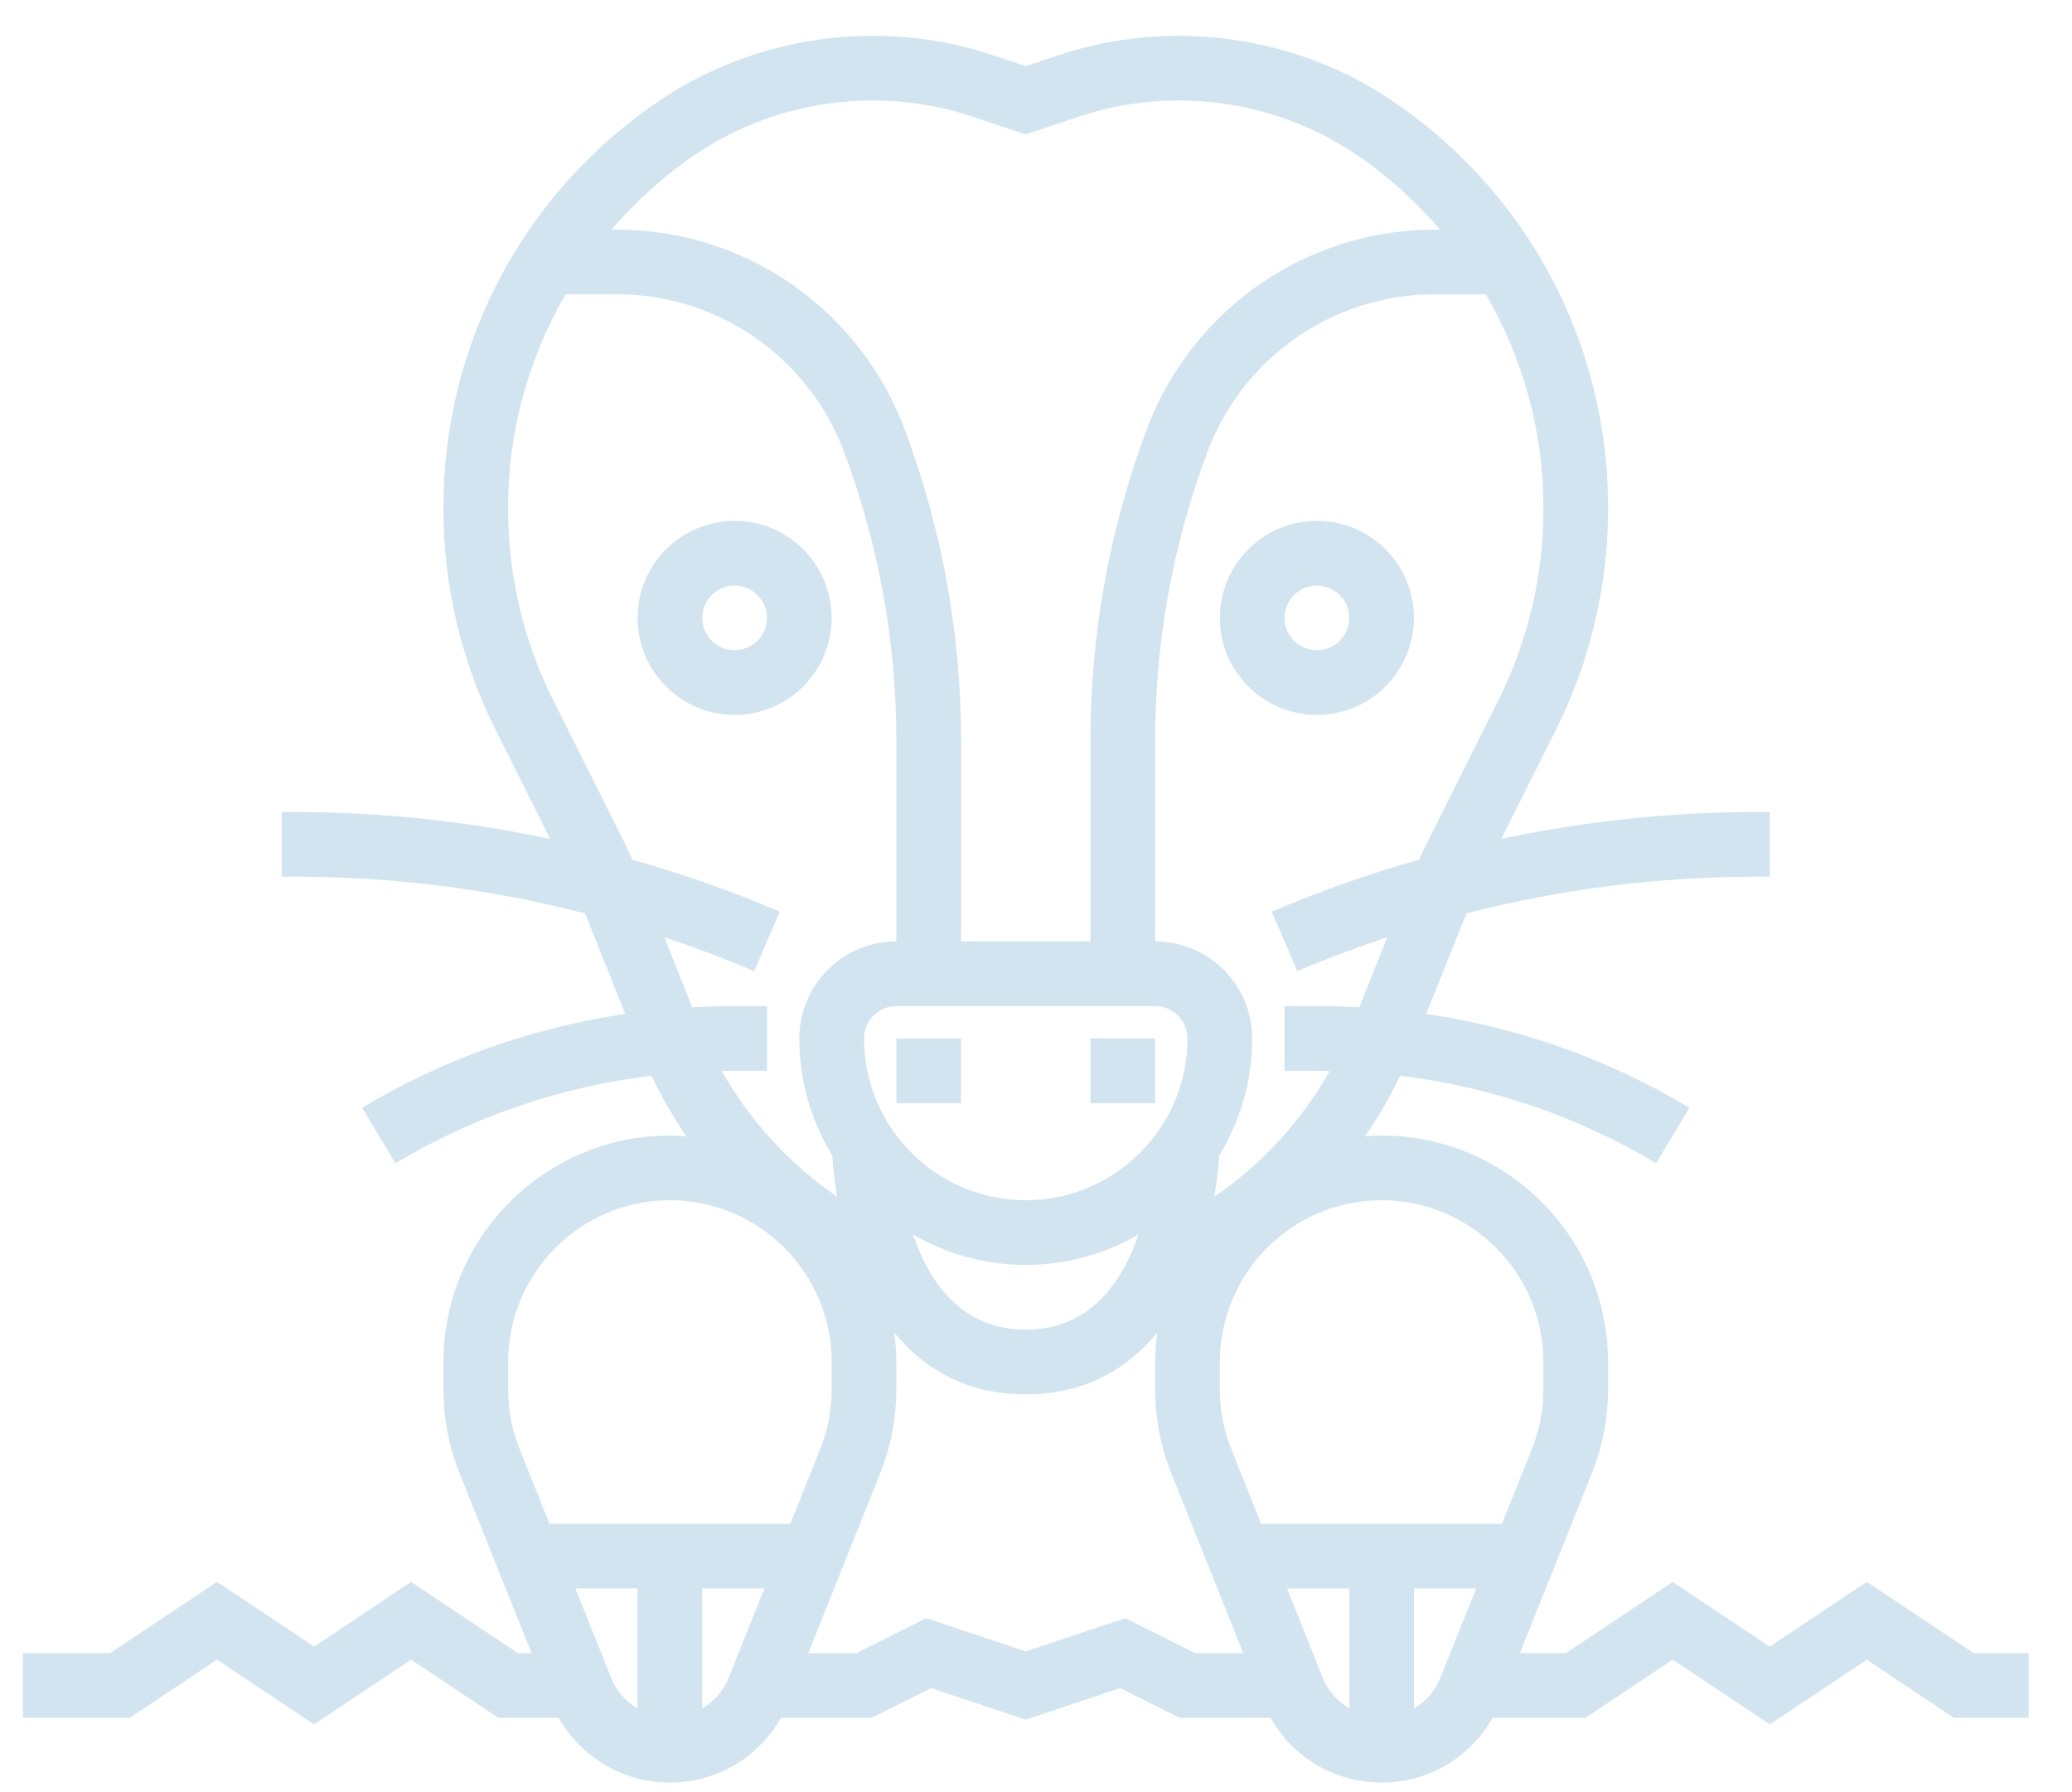 <?xml version="1.0" encoding="UTF-8"?>
<svg width="37px" height="32px" viewBox="0 0 37 32" version="1.1" xmlns="http://www.w3.org/2000/svg" xmlns:xlink="http://www.w3.org/1999/xlink">
    <!-- Generator: Sketch 55.2 (78181) - https://sketchapp.com -->
    <title>noun_mole_2391218</title>
    <desc>Created with Sketch.</desc>
    <g id="Page-1" stroke="none" stroke-width="1" fill="none" fill-rule="evenodd">
        <g id="Page-Main" transform="translate(-848, -660)" fill="#D2E4F0" fill-rule="nonzero">
            <g id="Group-17" transform="translate(704, 186)">
                <g id="Group-16" transform="translate(48, 447.5)">
                    <g id="Group-15" transform="translate(7.5, 25.476)">
                        <g id="noun_mole_2391218" transform="translate(88.75, 1.5)">
                            <g id="Group-26" transform="translate(0.159, 0.163)">
                                <rect id="Rectangle" x="19.063" y="17.904" width="1.155" height="1.155"></rect>
                                <rect id="Rectangle" x="15.597" y="17.904" width="1.155" height="1.155"></rect>
                                <path d="M34.836,28.879 L32.927,27.607 L31.194,28.763 L29.461,27.607 L27.553,28.879 L26.732,28.879 L28.017,25.67 C28.209,25.19 28.306,24.685 28.306,24.168 L28.306,23.68 C28.306,21.451 26.492,19.637 24.262,19.637 C24.163,19.637 24.065,19.645 23.968,19.652 C24.205,19.31 24.411,18.947 24.591,18.569 C26.203,18.764 27.763,19.291 29.164,20.132 L29.759,19.141 C28.314,18.274 26.715,17.709 25.06,17.465 L25.778,15.67 C27.467,15.235 29.205,15.015 30.973,15.015 L31.194,15.015 L31.194,13.86 L30.973,13.86 C29.423,13.86 27.896,14.023 26.401,14.34 L27.384,12.376 C27.987,11.168 28.306,9.817 28.306,8.467 L28.306,8.407 C28.306,5.478 26.851,2.76 24.414,1.135 C22.689,-0.015 20.473,-0.313 18.502,0.344 L17.908,0.542 L17.313,0.344 C15.342,-0.314 13.127,-0.016 11.402,1.135 C8.965,2.76 7.51,5.478 7.51,8.408 L7.51,8.468 C7.51,9.817 7.829,11.169 8.432,12.376 L9.415,14.341 C7.92,14.023 6.393,13.86 4.843,13.86 L4.621,13.86 L4.621,15.015 L4.843,15.015 C6.611,15.015 8.349,15.235 10.038,15.671 L10.756,17.466 C9.101,17.709 7.502,18.274 6.057,19.141 L6.652,20.132 C8.053,19.292 9.613,18.764 11.225,18.57 C11.406,18.947 11.612,19.31 11.849,19.652 C11.75,19.645 11.653,19.637 11.553,19.637 C9.324,19.637 7.51,21.451 7.51,23.68 L7.51,24.168 C7.51,24.685 7.607,25.191 7.799,25.67 L9.083,28.879 L8.84,28.879 L6.932,27.607 L5.199,28.763 L3.466,27.607 L1.558,28.879 L-1.70530257e-13,28.879 L-1.70530257e-13,30.035 L1.908,30.035 L3.466,28.996 L5.199,30.151 L6.932,28.996 L8.49,30.035 L9.57,30.035 C9.972,30.745 10.719,31.19 11.553,31.19 C12.386,31.19 13.135,30.745 13.536,30.035 L15.155,30.035 L16.219,29.503 L17.908,30.066 L19.596,29.503 L20.66,30.035 L22.279,30.035 C22.681,30.745 23.428,31.19 24.262,31.19 C25.095,31.19 25.843,30.745 26.245,30.035 L27.902,30.035 L29.461,28.996 L31.194,30.151 L32.927,28.996 L34.485,30.035 L35.816,30.035 L35.816,28.879 L34.836,28.879 Z M27.151,23.68 L27.151,24.168 C27.151,24.538 27.081,24.899 26.944,25.241 L26.413,26.569 L22.111,26.569 L21.58,25.241 C21.443,24.898 21.374,24.538 21.374,24.168 L21.374,23.68 C21.374,22.088 22.67,20.792 24.262,20.792 C25.855,20.792 27.151,22.088 27.151,23.68 Z M20.219,17.326 C20.537,17.326 20.796,17.585 20.796,17.904 C20.796,19.496 19.501,20.792 17.908,20.792 C16.315,20.792 15.02,19.496 15.02,17.904 C15.02,17.585 15.279,17.326 15.597,17.326 L20.219,17.326 Z M17.908,21.947 C18.641,21.947 19.327,21.748 19.921,21.405 C19.629,22.26 19.052,23.103 17.908,23.103 C16.764,23.103 16.186,22.26 15.895,21.405 C16.489,21.748 17.175,21.947 17.908,21.947 Z M27.151,8.467 C27.151,9.638 26.874,10.811 26.35,11.859 L25.036,14.487 C25,14.559 24.971,14.635 24.936,14.709 C24.045,14.964 23.165,15.27 22.302,15.64 L22.757,16.701 C23.286,16.475 23.823,16.277 24.364,16.096 L23.863,17.348 C23.644,17.337 23.424,17.326 23.205,17.326 L22.529,17.326 L22.529,18.481 L23.205,18.481 C23.249,18.481 23.291,18.485 23.335,18.486 C22.829,19.381 22.123,20.151 21.276,20.728 C21.32,20.472 21.348,20.225 21.362,19.996 C21.733,19.385 21.952,18.67 21.952,17.904 C21.952,16.948 21.174,16.17 20.219,16.17 L20.219,12.585 C20.219,10.817 20.533,9.082 21.154,7.425 C21.581,6.288 22.472,5.377 23.6,4.927 C24.113,4.722 24.654,4.617 25.207,4.617 L26.125,4.617 C26.782,5.753 27.151,7.051 27.151,8.408 L27.151,8.467 Z M12.042,2.097 C13.474,1.142 15.312,0.895 16.948,1.44 L17.908,1.76 L18.867,1.44 C20.504,0.895 22.342,1.142 23.774,2.097 C24.354,2.484 24.863,2.948 25.306,3.462 L25.207,3.462 C24.506,3.462 23.82,3.594 23.171,3.854 C21.742,4.425 20.613,5.579 20.072,7.02 C19.403,8.806 19.063,10.679 19.063,12.585 L19.063,16.17 L16.753,16.17 L16.753,12.585 C16.753,10.679 16.413,8.806 15.743,7.02 C15.203,5.579 14.074,4.425 12.645,3.854 C11.995,3.594 11.31,3.462 10.608,3.462 L10.509,3.462 C10.953,2.948 11.462,2.484 12.042,2.097 Z M12.611,17.326 C12.391,17.326 12.172,17.337 11.954,17.348 L11.453,16.096 C11.994,16.277 12.53,16.475 13.059,16.702 L13.515,15.64 C12.652,15.27 11.772,14.964 10.88,14.71 C10.846,14.636 10.817,14.56 10.781,14.487 L9.467,11.859 C8.942,10.811 8.665,9.638 8.665,8.467 L8.665,8.407 C8.665,7.051 9.034,5.752 9.69,4.616 L10.608,4.616 C11.162,4.616 11.703,4.721 12.216,4.926 C13.344,5.377 14.235,6.288 14.661,7.425 C15.282,9.081 15.597,10.817 15.597,12.585 L15.597,16.17 C14.641,16.17 13.864,16.948 13.864,17.904 C13.864,18.67 14.082,19.385 14.453,19.996 C14.467,20.225 14.496,20.472 14.539,20.728 C13.692,20.151 12.987,19.381 12.48,18.486 C12.525,18.485 12.567,18.481 12.611,18.481 L13.287,18.481 L13.287,17.326 L12.611,17.326 Z M8.665,24.168 L8.665,23.68 C8.665,22.088 9.961,20.792 11.553,20.792 C13.146,20.792 14.442,22.088 14.442,23.68 L14.442,24.168 C14.442,24.538 14.373,24.899 14.236,25.241 L13.704,26.569 L9.403,26.569 L8.872,25.241 C8.734,24.898 8.665,24.538 8.665,24.168 Z M10.506,29.325 L9.865,27.724 L10.976,27.724 L10.976,29.868 C10.769,29.744 10.6,29.56 10.506,29.325 Z M12.601,29.325 C12.507,29.56 12.338,29.744 12.131,29.868 L12.131,27.724 L13.242,27.724 L12.601,29.325 Z M19.685,28.255 L17.908,28.848 L16.13,28.255 L14.883,28.879 L14.024,28.879 L15.308,25.67 C15.5,25.19 15.597,24.685 15.597,24.168 L15.597,23.68 C15.597,23.502 15.582,23.328 15.559,23.155 C16.091,23.803 16.847,24.258 17.908,24.258 C18.969,24.258 19.725,23.803 20.257,23.155 C20.234,23.328 20.219,23.502 20.219,23.68 L20.219,24.168 C20.219,24.685 20.316,25.191 20.508,25.67 L21.792,28.879 L20.933,28.879 L19.685,28.255 Z M23.214,29.325 L22.574,27.724 L23.685,27.724 L23.685,29.868 C23.478,29.744 23.309,29.56 23.214,29.325 Z M25.31,29.325 L25.31,29.325 C25.215,29.56 25.046,29.744 24.84,29.868 L24.84,27.724 L25.951,27.724 L25.31,29.325 Z" id="Shape"></path>
                                <path d="M23.107,8.661 C22.152,8.661 21.374,9.438 21.374,10.394 C21.374,11.349 22.152,12.127 23.107,12.127 C24.062,12.127 24.84,11.349 24.84,10.394 C24.84,9.438 24.062,8.661 23.107,8.661 Z M23.107,10.971 C22.789,10.971 22.529,10.713 22.529,10.394 C22.529,10.075 22.789,9.816 23.107,9.816 C23.425,9.816 23.685,10.075 23.685,10.394 C23.685,10.713 23.425,10.971 23.107,10.971 Z" id="Shape"></path>
                                <path d="M14.442,10.394 C14.442,9.438 13.664,8.661 12.709,8.661 C11.753,8.661 10.976,9.438 10.976,10.394 C10.976,11.349 11.753,12.127 12.709,12.127 C13.664,12.127 14.442,11.349 14.442,10.394 Z M12.709,10.971 C12.391,10.971 12.131,10.713 12.131,10.394 C12.131,10.075 12.391,9.816 12.709,9.816 C13.027,9.816 13.287,10.075 13.287,10.394 C13.287,10.713 13.027,10.971 12.709,10.971 Z" id="Shape"></path>
                            </g>
                        </g>
                    </g>
                </g>
            </g>
        </g>
    </g>
</svg>